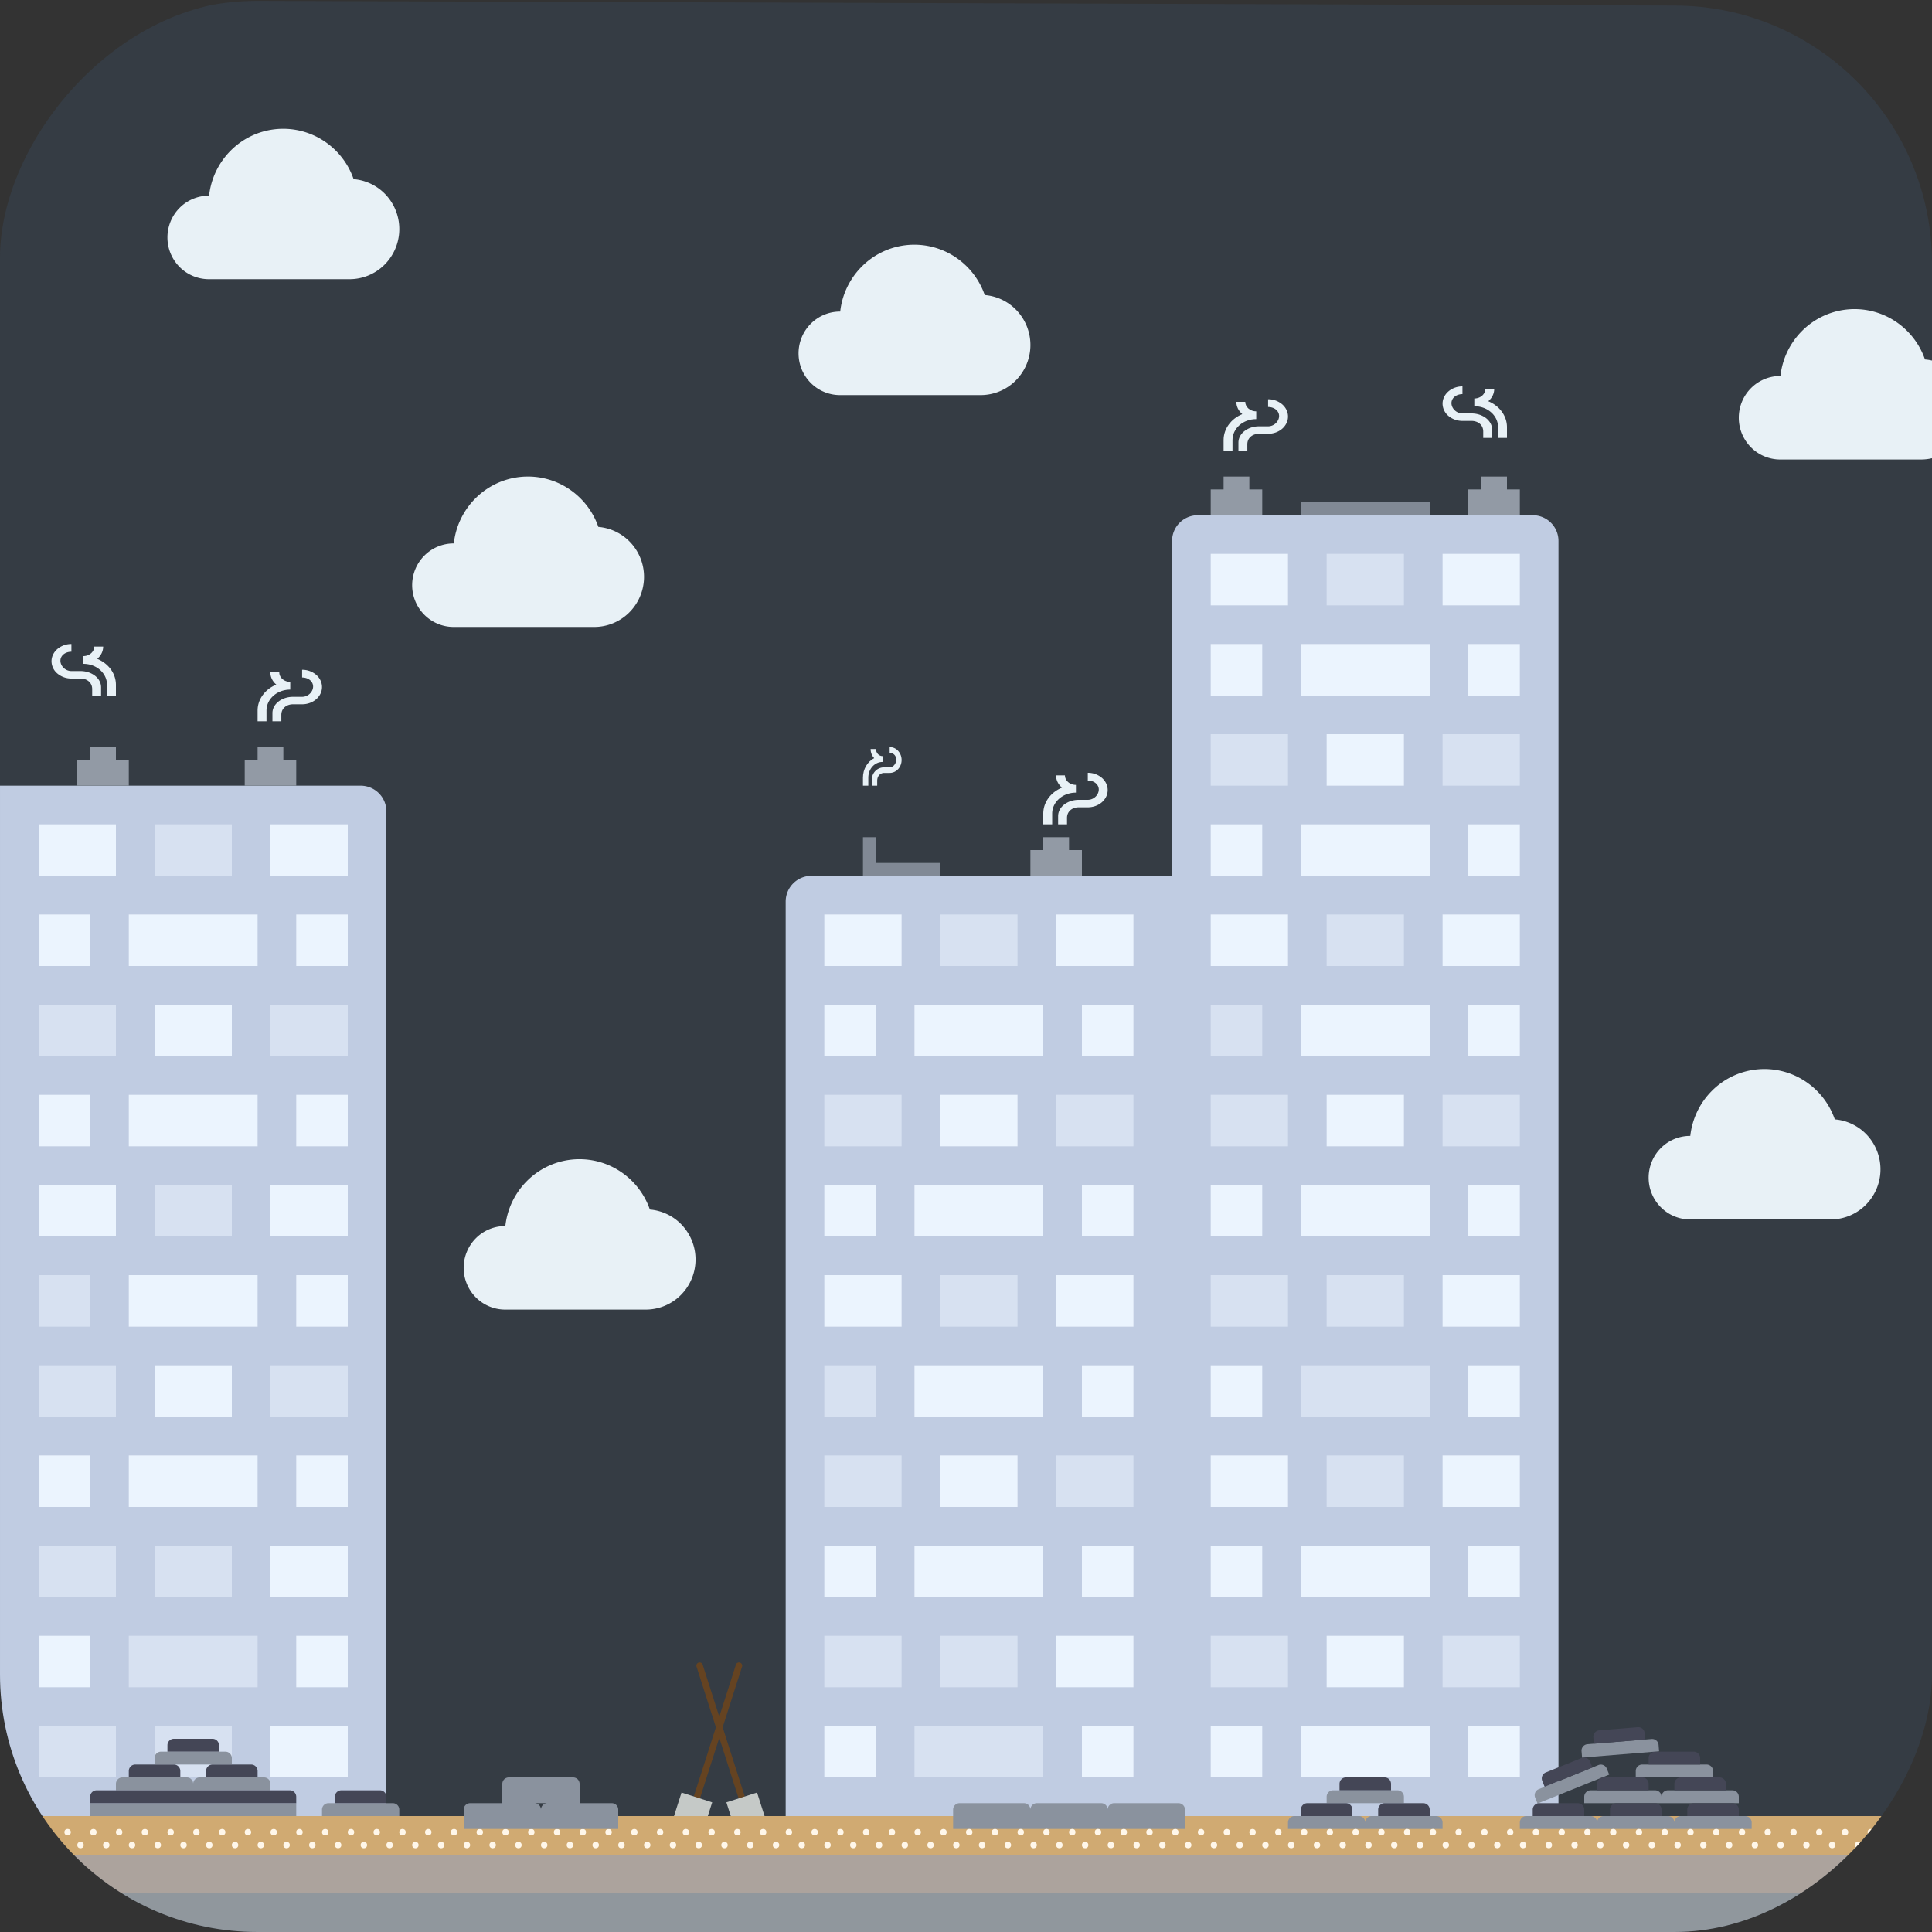 <svg width="150" height="150" fill="none" xmlns="http://www.w3.org/2000/svg"><rect width="100%" height="100%" fill="#333333" stroke="none"/><g clip-path="url(#a)"><path d="M150 20.432c0-11.02-8.914-19.963-19.934-20l-110-.365C8.995.03 0 8.995 0 20.067V130c0 11.046 8.954 20 20 20h110c11.046 0 20-8.954 20-20V20.432z" fill="#4E91E4" fill-opacity=".1"/><path d="M91 42a2 2 0 0 1 2-2h26a2 2 0 0 1 2 2v100H91V42zM61 70a2 2 0 0 1 2-2h28v74H61V70zM0 61h28a2 2 0 0 1 2 2v78H0V61z" fill="#C0CCE2"/><path d="M54.552 129.238a.25.25 0 0 0-.476.152l3.273 10.24.476-.152-3.273-10.24z" fill="#654321"/><path d="m58.778 139.173-2.382.762.61 1.905a1 1 0 0 0 1.256.648l.476-.153a1 1 0 0 0 .648-1.257l-.608-1.905z" fill="#C5C9C7"/><path d="M57.139 129.238a.25.25 0 0 1 .476.152l-3.273 10.24-.476-.152 3.273-10.24z" fill="#654321"/><path d="m52.913 139.173 2.382.762-.61 1.905a1 1 0 0 1-1.256.648l-.477-.153a1 1 0 0 1-.648-1.257l.61-1.905z" fill="#C5C9C7"/><path d="M147 144H4v3h143v-3z" fill="#ACA39D"/><path fill="#D0AA72" d="M48 141h99v3H48z"/><path d="M146 147H3v3h143v-3z" fill="#90979D"/><path d="M65.234 24.192a5.854 5.854 0 0 1 1.656-3.478 5.754 5.754 0 0 1 7.178-.821 5.828 5.828 0 0 1 2.387 3.015 3.85 3.85 0 0 1 2.577 1.3 3.909 3.909 0 0 1-.22 5.385 3.845 3.845 0 0 1-2.675 1.083H65.199a3.205 3.205 0 0 1-2.269-.962 3.255 3.255 0 0 1-.93-2.298c.005-.86.348-1.682.955-2.287a3.204 3.204 0 0 1 2.28-.937zM138.234 29.192a5.856 5.856 0 0 1 1.656-3.478 5.755 5.755 0 0 1 7.178-.821 5.829 5.829 0 0 1 2.387 3.015 3.85 3.85 0 0 1 2.577 1.3 3.91 3.91 0 0 1-.221 5.385 3.842 3.842 0 0 1-2.674 1.083H138.2a3.205 3.205 0 0 1-2.27-.962 3.254 3.254 0 0 1-.93-2.298c.005-.86.348-1.682.955-2.287a3.202 3.202 0 0 1 2.279-.937zM35.234 42.192a5.854 5.854 0 0 1 1.656-3.478 5.754 5.754 0 0 1 7.178-.821 5.828 5.828 0 0 1 2.387 3.015 3.85 3.85 0 0 1 2.577 1.3 3.909 3.909 0 0 1-.22 5.385 3.845 3.845 0 0 1-2.675 1.083H35.199a3.205 3.205 0 0 1-2.269-.962 3.255 3.255 0 0 1-.93-2.298c.005-.86.348-1.682.955-2.287a3.204 3.204 0 0 1 2.28-.937zM39.234 95.192a5.854 5.854 0 0 1 1.656-3.478 5.754 5.754 0 0 1 7.178-.821 5.828 5.828 0 0 1 2.387 3.015 3.85 3.85 0 0 1 2.577 1.3 3.909 3.909 0 0 1-.22 5.385 3.845 3.845 0 0 1-2.675 1.083H39.199a3.207 3.207 0 0 1-2.269-.962 3.257 3.257 0 0 1 .025-4.585 3.204 3.204 0 0 1 2.28-.937zM16.234 15.192a5.854 5.854 0 0 1 1.656-3.478 5.754 5.754 0 0 1 7.178-.821 5.828 5.828 0 0 1 2.387 3.015 3.85 3.85 0 0 1 2.577 1.3 3.909 3.909 0 0 1-.22 5.385 3.845 3.845 0 0 1-2.675 1.083H16.199a3.205 3.205 0 0 1-2.269-.962 3.255 3.255 0 0 1-.93-2.298c.005-.86.348-1.682.954-2.287a3.204 3.204 0 0 1 2.28-.937zM131.234 88.192a5.856 5.856 0 0 1 1.656-3.478 5.755 5.755 0 0 1 7.178-.821 5.829 5.829 0 0 1 2.387 3.015 3.85 3.85 0 0 1 2.577 1.3 3.91 3.91 0 0 1-.221 5.385 3.842 3.842 0 0 1-2.674 1.083H131.2a3.205 3.205 0 0 1-2.27-.962 3.254 3.254 0 0 1-.93-2.298c.005-.86.348-1.682.955-2.287a3.202 3.202 0 0 1 2.279-.937z" fill="#E8F1F6"/><path fill="#EEF6FF" fill-opacity=".95" d="M94 113h6v4h-6z"/><path fill="#EEF6FF" fill-opacity=".5" d="M94 127h6v4h-6z"/><path fill="#EEF6FF" fill-opacity=".95" d="M94 120h4v4h-4zM94 134h4v4h-4z"/><path fill="#EEF6FF" fill-opacity=".5" d="M103 113h6v4h-6z"/><path fill="#EEF6FF" fill-opacity=".95" d="M103 127h6v4h-6zM101 120h10v4h-10zM101 134h10v4h-10zM112 113h6v4h-6z"/><path fill="#EEF6FF" fill-opacity=".5" d="M112 127h6v4h-6z"/><path fill="#EEF6FF" fill-opacity=".95" d="M114 120h4v4h-4zM114 134h4v4h-4zM3 64h6v4H3z"/><path fill="#EEF6FF" fill-opacity=".5" d="M3 78h6v4H3z"/><path fill="#EEF6FF" fill-opacity=".95" d="M3 92h6v4H3z"/><path fill="#EEF6FF" fill-opacity=".5" d="M3 106h6v4H3zM3 120h6v4H3zM3 134h6v4H3z"/><path fill="#EEF6FF" fill-opacity=".95" d="M3 71h4v4H3zM3 85h4v4H3z"/><path fill="#EEF6FF" fill-opacity=".5" d="M3 99h4v4H3z"/><path fill="#EEF6FF" fill-opacity=".95" d="M3 113h4v4H3zM3 127h4v4H3z"/><path fill="#EEF6FF" fill-opacity=".5" d="M12 64h6v4h-6z"/><path fill="#EEF6FF" fill-opacity=".95" d="M12 78h6v4h-6z"/><path fill="#EEF6FF" fill-opacity=".5" d="M12 92h6v4h-6z"/><path fill="#EEF6FF" fill-opacity=".95" d="M12 106h6v4h-6z"/><path fill="#EEF6FF" fill-opacity=".5" d="M12 120h6v4h-6zM12 134h6v4h-6z"/><path fill="#EEF6FF" fill-opacity=".95" d="M10 71h10v4H10zM10 85h10v4H10zM10 99h10v4H10zM10 113h10v4H10z"/><path fill="#EEF6FF" fill-opacity=".5" d="M10 127h10v4H10z"/><path fill="#EEF6FF" fill-opacity=".95" d="M21 64h6v4h-6z"/><path fill="#EEF6FF" fill-opacity=".5" d="M21 78h6v4h-6z"/><path fill="#EEF6FF" fill-opacity=".95" d="M21 92h6v4h-6z"/><path fill="#EEF6FF" fill-opacity=".5" d="M21 106h6v4h-6z"/><path fill="#EEF6FF" fill-opacity=".95" d="M21 120h6v4h-6zM21 134h6v4h-6zM23 71h4v4h-4zM23 85h4v4h-4zM23 99h4v4h-4zM23 113h4v4h-4zM23 127h4v4h-4z"/><path d="M118 141.5a.5.5 0 0 1 .5-.5h5a.5.5 0 0 1 .5.5v.5h-6v-.5zM100 141.5a.5.5 0 0 1 .5-.5h5a.5.5 0 0 1 .5.5v.5h-6v-.5zM86 140.5a.5.5 0 0 1 .5-.5h5a.5.5 0 0 1 .5.5v1.5h-6v-1.5zM80 140.5a.5.5 0 0 1 .5-.5h5a.5.5 0 0 1 .5.5v1.5h-6v-1.5zM74 140.5a.5.5 0 0 1 .5-.5h5a.5.5 0 0 1 .5.5v1.5h-6v-1.5zM124 141.5a.5.5 0 0 1 .5-.5h5a.5.5 0 0 1 .5.5v.5h-6v-.5zM106 141.5a.5.5 0 0 1 .5-.5h5a.5.5 0 0 1 .5.5v.5h-6v-.5zM103 139.5a.5.5 0 0 1 .5-.5h5a.5.5 0 0 1 .5.5v.5h-6v-.5zM130 141.5a.5.5 0 0 1 .5-.5h5a.5.5 0 0 1 .5.5v.5h-6v-.5zM129 139.5a.5.5 0 0 1 .5-.5h5a.5.5 0 0 1 .5.5v.5h-6v-.5zM127 137.5a.5.5 0 0 1 .5-.5h5a.5.5 0 0 1 .5.5v.5h-6v-.5zM123 139.5a.5.5 0 0 1 .5-.5h5a.5.5 0 0 1 .5.5v.5h-6v-.5zM119.187 139.564a.5.5 0 0 1 .277-.651l4.636-1.872a.5.5 0 0 1 .651.276l.187.464-5.564 2.246-.187-.463zM25 140.5a.5.5 0 0 1 .5-.5h5a.5.5 0 0 1 .5.5v1.5h-6v-1.5zM15 138.5a.5.5 0 0 1 .5-.5h5a.5.5 0 0 1 .5.5v.5h-6v-.5zM9 138.5a.5.5 0 0 1 .5-.5h5a.5.5 0 0 1 .5.5v.5H9v-.5zM12 136.5a.5.5 0 0 1 .5-.5h5a.5.5 0 0 1 .5.5v.5h-6v-.5z" fill="#8A929E"/><path d="M119.74 138.264a.5.5 0 0 1 .276-.651l2.782-1.123a.5.5 0 0 1 .651.276l.187.464-3.709 1.497-.187-.463zM26 139.5a.5.5 0 0 1 .5-.5h3a.5.5 0 0 1 .5.5v.5h-4v-.5zM16 137.5a.5.5 0 0 1 .5-.5h3a.5.5 0 0 1 .5.5v.5h-4v-.5zM10 137.5a.5.5 0 0 1 .5-.5h3a.5.5 0 0 1 .5.5v.5h-4v-.5zM13 135.5a.5.5 0 0 1 .5-.5h3a.5.5 0 0 1 .5.5v.5h-4v-.5zM124 138.5a.5.5 0 0 1 .5-.5h3a.5.5 0 0 1 .5.5v.5h-4v-.5zM130 138.5a.5.5 0 0 1 .5-.5h3a.5.5 0 0 1 .5.5v.5h-4v-.5zM128 136.5a.5.5 0 0 1 .5-.5h3a.5.5 0 0 1 .5.5v.5h-4v-.5z" fill="#444656"/><path d="M122.791 135.96a.5.5 0 0 1 .458-.539l4.983-.405a.5.5 0 0 1 .539.458l.041.498-5.981.486-.04-.498z" fill="#8A929E"/><path d="M123.707 134.882a.5.5 0 0 1 .458-.539l2.99-.243a.501.501 0 0 1 .539.458l.04.499-3.987.324-.04-.499zM119 140.5a.5.5 0 0 1 .5-.5h3a.5.5 0 0 1 .5.5v.5h-4v-.5zM101 140.5a.5.5 0 0 1 .5-.5h3a.5.5 0 0 1 .5.5v.5h-4v-.5zM125 140.5a.5.5 0 0 1 .5-.5h3a.5.5 0 0 1 .5.5v.5h-4v-.5zM107 140.5a.5.5 0 0 1 .5-.5h3a.5.5 0 0 1 .5.5v.5h-4v-.5zM104 138.5a.5.5 0 0 1 .5-.5h3a.5.5 0 0 1 .5.5v.5h-4v-.5zM131 140.5a.5.5 0 0 1 .5-.5h3a.5.5 0 0 1 .5.5v.5h-4v-.5z" fill="#444656"/><path d="M23 140H7v2h16v-2z" fill="#8A929E"/><path d="M23 139.5a.5.5 0 0 0-.5-.5h-15a.5.5 0 0 0-.5.5v.5h16v-.5z" fill="#444656"/><path fill="#D0AA72" d="M-1 141h49v3H-1z"/><circle cx="34.25" cy="143.25" r=".25" fill="#FFF7EA"/><circle cx="35.25" cy="142.25" r=".25" fill="#FFF7EA"/><circle cx="36.25" cy="143.25" r=".25" fill="#FFF7EA"/><circle cx="43.25" cy="142.25" r=".25" fill="#FFF7EA"/><circle cx="42.25" cy="143.25" r=".25" fill="#FFF7EA"/><circle cx="44.25" cy="143.25" r=".25" fill="#FFF7EA"/><circle cx="46.25" cy="143.25" r=".25" fill="#FFF7EA"/><circle cx="38.25" cy="143.25" r=".25" fill="#FFF7EA"/><circle cx="39.25" cy="142.25" r=".25" fill="#FFF7EA"/><circle cx="37.25" cy="142.25" r=".25" fill="#FFF7EA"/><circle cx="45.25" cy="142.25" r=".25" fill="#FFF7EA"/><circle cx="41.25" cy="142.25" r=".25" fill="#FFF7EA"/><circle cx="47.25" cy="142.25" r=".25" fill="#FFF7EA"/><circle cx="40.25" cy="143.25" r=".25" fill="#FFF7EA"/><path d="M36 140.5a.5.5 0 0 1 .5-.5h5a.5.5 0 0 1 .5.5v1.5h-6v-1.5zM42 140.5a.5.5 0 0 1 .5-.5h5a.5.5 0 0 1 .5.5v1.5h-6v-1.5zM39 138.5a.5.5 0 0 1 .5-.5h5a.5.5 0 0 1 .5.5v1.5h-6v-1.5z" fill="#8A929E"/><circle cx="48.25" cy="143.25" r=".25" fill="#FFF7EA"/><circle cx="49.25" cy="142.25" r=".25" fill="#FFF7EA"/><circle cx="50.25" cy="143.25" r=".25" fill="#FFF7EA"/><circle cx="57.25" cy="142.25" r=".25" fill="#FFF7EA"/><circle cx="56.25" cy="143.25" r=".25" fill="#FFF7EA"/><circle cx="58.25" cy="143.25" r=".25" fill="#FFF7EA"/><circle cx="60.25" cy="143.25" r=".25" fill="#FFF7EA"/><circle cx="52.25" cy="143.25" r=".25" fill="#FFF7EA"/><circle cx="53.25" cy="142.25" r=".25" fill="#FFF7EA"/><circle cx="51.25" cy="142.25" r=".25" fill="#FFF7EA"/><circle cx="59.25" cy="142.25" r=".25" fill="#FFF7EA"/><circle cx="55.25" cy="142.25" r=".25" fill="#FFF7EA"/><circle cx="61.25" cy="142.25" r=".25" fill="#FFF7EA"/><circle cx="54.25" cy="143.25" r=".25" fill="#FFF7EA"/><circle cx="62.25" cy="143.25" r=".25" fill="#FFF7EA"/><circle cx="63.25" cy="142.25" r=".25" fill="#FFF7EA"/><circle cx="64.25" cy="143.25" r=".25" fill="#FFF7EA"/><circle cx="71.25" cy="142.25" r=".25" fill="#FFF7EA"/><circle cx="70.25" cy="143.25" r=".25" fill="#FFF7EA"/><circle cx="72.25" cy="143.25" r=".25" fill="#FFF7EA"/><circle cx="74.25" cy="143.25" r=".25" fill="#FFF7EA"/><circle cx="66.25" cy="143.25" r=".25" fill="#FFF7EA"/><circle cx="67.25" cy="142.25" r=".25" fill="#FFF7EA"/><circle cx="65.25" cy="142.25" r=".25" fill="#FFF7EA"/><circle cx="73.25" cy="142.25" r=".25" fill="#FFF7EA"/><circle cx="69.25" cy="142.25" r=".25" fill="#FFF7EA"/><circle cx="75.25" cy="142.25" r=".25" fill="#FFF7EA"/><circle cx="68.25" cy="143.25" r=".25" fill="#FFF7EA"/><circle cx="76.25" cy="143.25" r=".25" fill="#FFF7EA"/><circle cx="77.25" cy="142.25" r=".25" fill="#FFF7EA"/><circle cx="78.25" cy="143.25" r=".25" fill="#FFF7EA"/><circle cx="85.25" cy="142.25" r=".25" fill="#FFF7EA"/><circle cx="84.25" cy="143.25" r=".25" fill="#FFF7EA"/><circle cx="86.25" cy="143.25" r=".25" fill="#FFF7EA"/><circle cx="88.25" cy="143.25" r=".25" fill="#FFF7EA"/><circle cx="80.25" cy="143.25" r=".25" fill="#FFF7EA"/><circle cx="81.25" cy="142.25" r=".25" fill="#FFF7EA"/><circle cx="79.25" cy="142.25" r=".25" fill="#FFF7EA"/><circle cx="87.25" cy="142.25" r=".25" fill="#FFF7EA"/><circle cx="83.25" cy="142.25" r=".25" fill="#FFF7EA"/><circle cx="89.25" cy="142.25" r=".25" fill="#FFF7EA"/><circle cx="82.25" cy="143.25" r=".25" fill="#FFF7EA"/><circle cx="90.25" cy="143.25" r=".25" fill="#FFF7EA"/><circle cx="91.25" cy="142.25" r=".25" fill="#FFF7EA"/><circle cx="92.25" cy="143.25" r=".25" fill="#FFF7EA"/><circle cx="99.25" cy="142.25" r=".25" fill="#FFF7EA"/><circle cx="98.25" cy="143.25" r=".25" fill="#FFF7EA"/><circle cx="100.25" cy="143.25" r=".25" fill="#FFF7EA"/><circle cx="102.25" cy="143.25" r=".25" fill="#FFF7EA"/><circle cx="94.25" cy="143.25" r=".25" fill="#FFF7EA"/><circle cx="95.25" cy="142.25" r=".25" fill="#FFF7EA"/><circle cx="93.25" cy="142.25" r=".25" fill="#FFF7EA"/><circle cx="101.25" cy="142.25" r=".25" fill="#FFF7EA"/><circle cx="97.25" cy="142.25" r=".25" fill="#FFF7EA"/><circle cx="103.25" cy="142.25" r=".25" fill="#FFF7EA"/><circle cx="96.25" cy="143.25" r=".25" fill="#FFF7EA"/><circle cx="104.25" cy="143.25" r=".25" fill="#FFF7EA"/><circle cx="105.25" cy="142.25" r=".25" fill="#FFF7EA"/><circle cx="106.25" cy="143.25" r=".25" fill="#FFF7EA"/><circle cx="113.25" cy="142.25" r=".25" fill="#FFF7EA"/><circle cx="112.25" cy="143.25" r=".25" fill="#FFF7EA"/><circle cx="114.25" cy="143.25" r=".25" fill="#FFF7EA"/><circle cx="116.25" cy="143.25" r=".25" fill="#FFF7EA"/><circle cx="108.25" cy="143.25" r=".25" fill="#FFF7EA"/><circle cx="109.25" cy="142.25" r=".25" fill="#FFF7EA"/><circle cx="107.25" cy="142.25" r=".25" fill="#FFF7EA"/><circle cx="115.25" cy="142.25" r=".25" fill="#FFF7EA"/><circle cx="111.25" cy="142.25" r=".25" fill="#FFF7EA"/><circle cx="117.25" cy="142.25" r=".25" fill="#FFF7EA"/><circle cx="110.25" cy="143.25" r=".25" fill="#FFF7EA"/><circle cx="118.25" cy="143.25" r=".25" fill="#FFF7EA"/><circle cx="119.25" cy="142.25" r=".25" fill="#FFF7EA"/><circle cx="120.25" cy="143.25" r=".25" fill="#FFF7EA"/><circle cx="127.25" cy="142.25" r=".25" fill="#FFF7EA"/><circle cx="126.25" cy="143.25" r=".25" fill="#FFF7EA"/><circle cx="128.25" cy="143.25" r=".25" fill="#FFF7EA"/><circle cx="130.25" cy="143.25" r=".25" fill="#FFF7EA"/><circle cx="122.25" cy="143.25" r=".25" fill="#FFF7EA"/><circle cx="123.25" cy="142.25" r=".25" fill="#FFF7EA"/><circle cx="121.25" cy="142.25" r=".25" fill="#FFF7EA"/><circle cx="129.25" cy="142.25" r=".25" fill="#FFF7EA"/><circle cx="125.25" cy="142.25" r=".25" fill="#FFF7EA"/><circle cx="131.25" cy="142.25" r=".25" fill="#FFF7EA"/><circle cx="124.25" cy="143.25" r=".25" fill="#FFF7EA"/><circle cx="132.25" cy="143.25" r=".25" fill="#FFF7EA"/><circle cx="133.25" cy="142.25" r=".25" fill="#FFF7EA"/><circle cx="134.25" cy="143.25" r=".25" fill="#FFF7EA"/><circle cx="141.25" cy="142.25" r=".25" fill="#FFF7EA"/><circle cx="140.25" cy="143.25" r=".25" fill="#FFF7EA"/><circle cx="142.25" cy="143.25" r=".25" fill="#FFF7EA"/><circle cx="144.25" cy="143.25" r=".25" fill="#FFF7EA"/><circle cx="136.25" cy="143.25" r=".25" fill="#FFF7EA"/><circle cx="137.25" cy="142.25" r=".25" fill="#FFF7EA"/><circle cx="135.25" cy="142.25" r=".25" fill="#FFF7EA"/><circle cx="143.25" cy="142.25" r=".25" fill="#FFF7EA"/><circle cx="139.25" cy="142.25" r=".25" fill="#FFF7EA"/><circle cx="145.25" cy="142.25" r=".25" fill="#FFF7EA"/><circle cx="138.25" cy="143.25" r=".25" fill="#FFF7EA"/><circle cx="20.25" cy="143.25" r=".25" fill="#FFF7EA"/><circle cx="21.25" cy="142.25" r=".25" fill="#FFF7EA"/><circle cx="5.25" cy="142.25" r=".25" fill="#FFF7EA"/><circle cx="22.25" cy="143.25" r=".25" fill="#FFF7EA"/><circle cx="29.25" cy="142.25" r=".25" fill="#FFF7EA"/><circle cx="28.25" cy="143.25" r=".25" fill="#FFF7EA"/><circle cx="30.25" cy="143.25" r=".25" fill="#FFF7EA"/><circle cx="32.25" cy="143.25" r=".25" fill="#FFF7EA"/><circle cx="24.25" cy="143.25" r=".25" fill="#FFF7EA"/><circle cx="25.25" cy="142.25" r=".25" fill="#FFF7EA"/><circle cx="23.25" cy="142.25" r=".25" fill="#FFF7EA"/><circle cx="31.25" cy="142.25" r=".25" fill="#FFF7EA"/><circle cx="27.25" cy="142.25" r=".25" fill="#FFF7EA"/><circle cx="33.25" cy="142.25" r=".25" fill="#FFF7EA"/><circle cx="26.25" cy="143.25" r=".25" fill="#FFF7EA"/><circle cx="6.25" cy="143.25" r=".25" fill="#FFF7EA"/><circle cx="7.25" cy="142.25" r=".25" fill="#FFF7EA"/><circle cx="8.25" cy="143.25" r=".25" fill="#FFF7EA"/><circle cx="15.25" cy="142.25" r=".25" fill="#FFF7EA"/><circle cx="14.25" cy="143.25" r=".25" fill="#FFF7EA"/><circle cx="16.25" cy="143.25" r=".25" fill="#FFF7EA"/><circle cx="18.25" cy="143.25" r=".25" fill="#FFF7EA"/><circle cx="10.25" cy="143.25" r=".25" fill="#FFF7EA"/><circle cx="11.25" cy="142.25" r=".25" fill="#FFF7EA"/><circle cx="9.25" cy="142.25" r=".25" fill="#FFF7EA"/><circle cx="17.25" cy="142.25" r=".25" fill="#FFF7EA"/><circle cx="13.25" cy="142.25" r=".25" fill="#FFF7EA"/><circle cx="19.25" cy="142.25" r=".25" fill="#FFF7EA"/><circle cx="12.25" cy="143.25" r=".25" fill="#FFF7EA"/><path fill="#8A929E" fill-opacity=".9" d="M67 65h1v3h-1zM68 67h5v1h-5z"/><path d="M67.594 58.15c0 .279.106.531.277.714-.517.267-.871.843-.871 1.512V61h.415v-.624c0-.672.486-1.221 1.106-1.221v-.45c-.282 0-.512-.249-.512-.555h-.415z" fill="#E8F1F6"/><path d="M68.65 60.01h.424a.891.891 0 0 0 .655-.294 1.05 1.05 0 0 0 .271-.711 1.05 1.05 0 0 0-.271-.71.891.891 0 0 0-.655-.295v.45c.282 0 .511.219.511.525 0 .306-.23.6-.511.6h-.423a.951.951 0 0 0-.96.948V61h.415v-.375c0-.393.254-.615.545-.615z" fill="#E8F1F6"/><path fill="#8A929E" fill-opacity=".9" d="M111 39h-10v1h10z"/><path fill="#929AA5" d="M94 38h4v2h-4zM80 66h4v2h-4zM6 59h4v2H6zM19 59h4v2h-4zM114 38h4v2h-4zM95 37h2v1h-2zM81 65h2v1h-2zM7 58h2v1H7zM20 58h2v1h-2zM115 37h2v1h-2z"/><path d="M95.99 31.2c0 .372.176.708.462.952-.862.356-1.452 1.124-1.452 2.016V35h.691v-.832c0-.896.811-1.628 1.844-1.628v-.6c-.47 0-.853-.332-.853-.74h-.691z" fill="#E8F1F6"/><path d="M97.751 33.68h.705c.41 0 .802-.141 1.092-.392.29-.252.452-.593.452-.948s-.163-.696-.452-.948A1.67 1.67 0 0 0 98.456 31v.6c.47 0 .853.292.853.7s-.383.8-.853.8h-.705c-.862 0-1.599.544-1.599 1.264V35h.691v-.5c0-.524.424-.82.908-.82zM81.99 60.2c0 .372.176.708.462.952-.862.356-1.452 1.124-1.452 2.016V64h.691v-.832c0-.896.811-1.628 1.844-1.628v-.6c-.47 0-.853-.332-.853-.74h-.691z" fill="#E8F1F6"/><path d="M83.751 62.68h.705c.41 0 .802-.141 1.092-.392.29-.252.452-.593.452-.948s-.163-.696-.452-.948A1.67 1.67 0 0 0 84.456 60v.6c.47 0 .853.292.853.7s-.383.8-.853.8h-.705c-.862 0-1.599.544-1.599 1.264V64h.691v-.5c0-.524.424-.82.908-.82zM8.01 50.2c0 .372-.176.708-.462.952C8.41 51.508 9 52.276 9 53.168V54h-.691v-.832c0-.896-.811-1.628-1.844-1.628v-.6c.47 0 .853-.332.853-.74h.691z" fill="#E8F1F6"/><path d="M6.249 52.68h-.705a1.67 1.67 0 0 1-1.092-.392A1.257 1.257 0 0 1 4 51.34c0-.355.163-.696.452-.948A1.67 1.67 0 0 1 5.544 50v.6c-.47 0-.853.292-.853.7s.383.8.853.8h.705c.862 0 1.599.544 1.599 1.264V54h-.691v-.5c0-.524-.424-.82-.908-.82zM20.99 52.2c0 .372.176.708.462.952-.862.356-1.452 1.124-1.452 2.016V56h.691v-.832c0-.896.811-1.628 1.844-1.628v-.6c-.47 0-.853-.332-.853-.74h-.691z" fill="#E8F1F6"/><path d="M22.751 54.68h.705c.41 0 .802-.141 1.092-.392.29-.252.452-.593.452-.948s-.163-.696-.452-.948A1.67 1.67 0 0 0 23.456 52v.6c.47 0 .853.292.853.7s-.383.8-.853.8h-.705c-.862 0-1.599.544-1.599 1.264V56h.691v-.5c0-.524.424-.82.908-.82zM116.009 30.2c0 .372-.175.708-.461.952.862.356 1.452 1.124 1.452 2.016V34h-.691v-.832c0-.896-.811-1.628-1.844-1.628v-.6c.47 0 .853-.332.853-.74h.691z" fill="#E8F1F6"/><path d="M114.249 32.68h-.705c-.41 0-.802-.141-1.092-.392a1.259 1.259 0 0 1-.452-.948c0-.355.163-.696.452-.948.29-.25.682-.392 1.092-.392v.6c-.47 0-.853.292-.853.7s.383.8.853.8h.705c.862 0 1.599.544 1.599 1.264V34h-.691v-.5c0-.524-.424-.82-.908-.82z" fill="#E8F1F6"/><path fill="#EEF6FF" fill-opacity=".95" d="M94 43h6v4h-6z"/><path fill="#EEF6FF" fill-opacity=".5" d="M94 57h6v4h-6z"/><path fill="#EEF6FF" fill-opacity=".95" d="M94 71h6v4h-6z"/><path fill="#EEF6FF" fill-opacity=".5" d="M94 85h6v4h-6zM94 99h6v4h-6z"/><path fill="#EEF6FF" fill-opacity=".95" d="M94 50h4v4h-4zM94 64h4v4h-4z"/><path fill="#EEF6FF" fill-opacity=".5" d="M94 78h4v4h-4z"/><path fill="#EEF6FF" fill-opacity=".95" d="M94 92h4v4h-4zM94 106h4v4h-4z"/><path fill="#EEF6FF" fill-opacity=".5" d="M103 43h6v4h-6z"/><path fill="#EEF6FF" fill-opacity=".95" d="M103 57h6v4h-6z"/><path fill="#EEF6FF" fill-opacity=".5" d="M103 71h6v4h-6z"/><path fill="#EEF6FF" fill-opacity=".95" d="M103 85h6v4h-6z"/><path fill="#EEF6FF" fill-opacity=".5" d="M103 99h6v4h-6z"/><path fill="#EEF6FF" fill-opacity=".95" d="M101 50h10v4h-10zM101 64h10v4h-10zM101 78h10v4h-10zM101 92h10v4h-10z"/><path fill="#EEF6FF" fill-opacity=".5" d="M101 106h10v4h-10z"/><path fill="#EEF6FF" fill-opacity=".95" d="M112 43h6v4h-6z"/><path fill="#EEF6FF" fill-opacity=".5" d="M112 57h6v4h-6z"/><path fill="#EEF6FF" fill-opacity=".95" d="M112 71h6v4h-6z"/><path fill="#EEF6FF" fill-opacity=".5" d="M112 85h6v4h-6z"/><path fill="#EEF6FF" fill-opacity=".95" d="M112 99h6v4h-6zM114 50h4v4h-4zM114 64h4v4h-4zM114 78h4v4h-4zM114 92h4v4h-4zM114 106h4v4h-4zM64 71h6v4h-6z"/><path fill="#EEF6FF" fill-opacity=".5" d="M64 85h6v4h-6z"/><path fill="#EEF6FF" fill-opacity=".95" d="M64 99h6v4h-6z"/><path fill="#EEF6FF" fill-opacity=".5" d="M64 113h6v4h-6zM64 127h6v4h-6z"/><path fill="#EEF6FF" fill-opacity=".95" d="M64 78h4v4h-4zM64 92h4v4h-4z"/><path fill="#EEF6FF" fill-opacity=".5" d="M64 106h4v4h-4z"/><path fill="#EEF6FF" fill-opacity=".95" d="M64 120h4v4h-4zM64 134h4v4h-4z"/><path fill="#EEF6FF" fill-opacity=".5" d="M73 71h6v4h-6z"/><path fill="#EEF6FF" fill-opacity=".95" d="M73 85h6v4h-6z"/><path fill="#EEF6FF" fill-opacity=".5" d="M73 99h6v4h-6z"/><path fill="#EEF6FF" fill-opacity=".95" d="M73 113h6v4h-6z"/><path fill="#EEF6FF" fill-opacity=".5" d="M73 127h6v4h-6z"/><path fill="#EEF6FF" fill-opacity=".95" d="M71 78h10v4H71zM71 92h10v4H71zM71 106h10v4H71zM71 120h10v4H71z"/><path fill="#EEF6FF" fill-opacity=".5" d="M71 134h10v4H71z"/><path fill="#EEF6FF" fill-opacity=".95" d="M82 71h6v4h-6z"/><path fill="#EEF6FF" fill-opacity=".5" d="M82 85h6v4h-6z"/><path fill="#EEF6FF" fill-opacity=".95" d="M82 99h6v4h-6z"/><path fill="#EEF6FF" fill-opacity=".5" d="M82 113h6v4h-6z"/><path fill="#EEF6FF" fill-opacity=".95" d="M82 127h6v4h-6zM84 78h4v4h-4zM84 92h4v4h-4zM84 106h4v4h-4zM84 120h4v4h-4zM84 134h4v4h-4z"/></g><defs><clipPath id="a"><rect width="150" height="150" rx="20" transform="matrix(-1 0 0 1 150 0)" fill="#fff"/></clipPath></defs></svg>